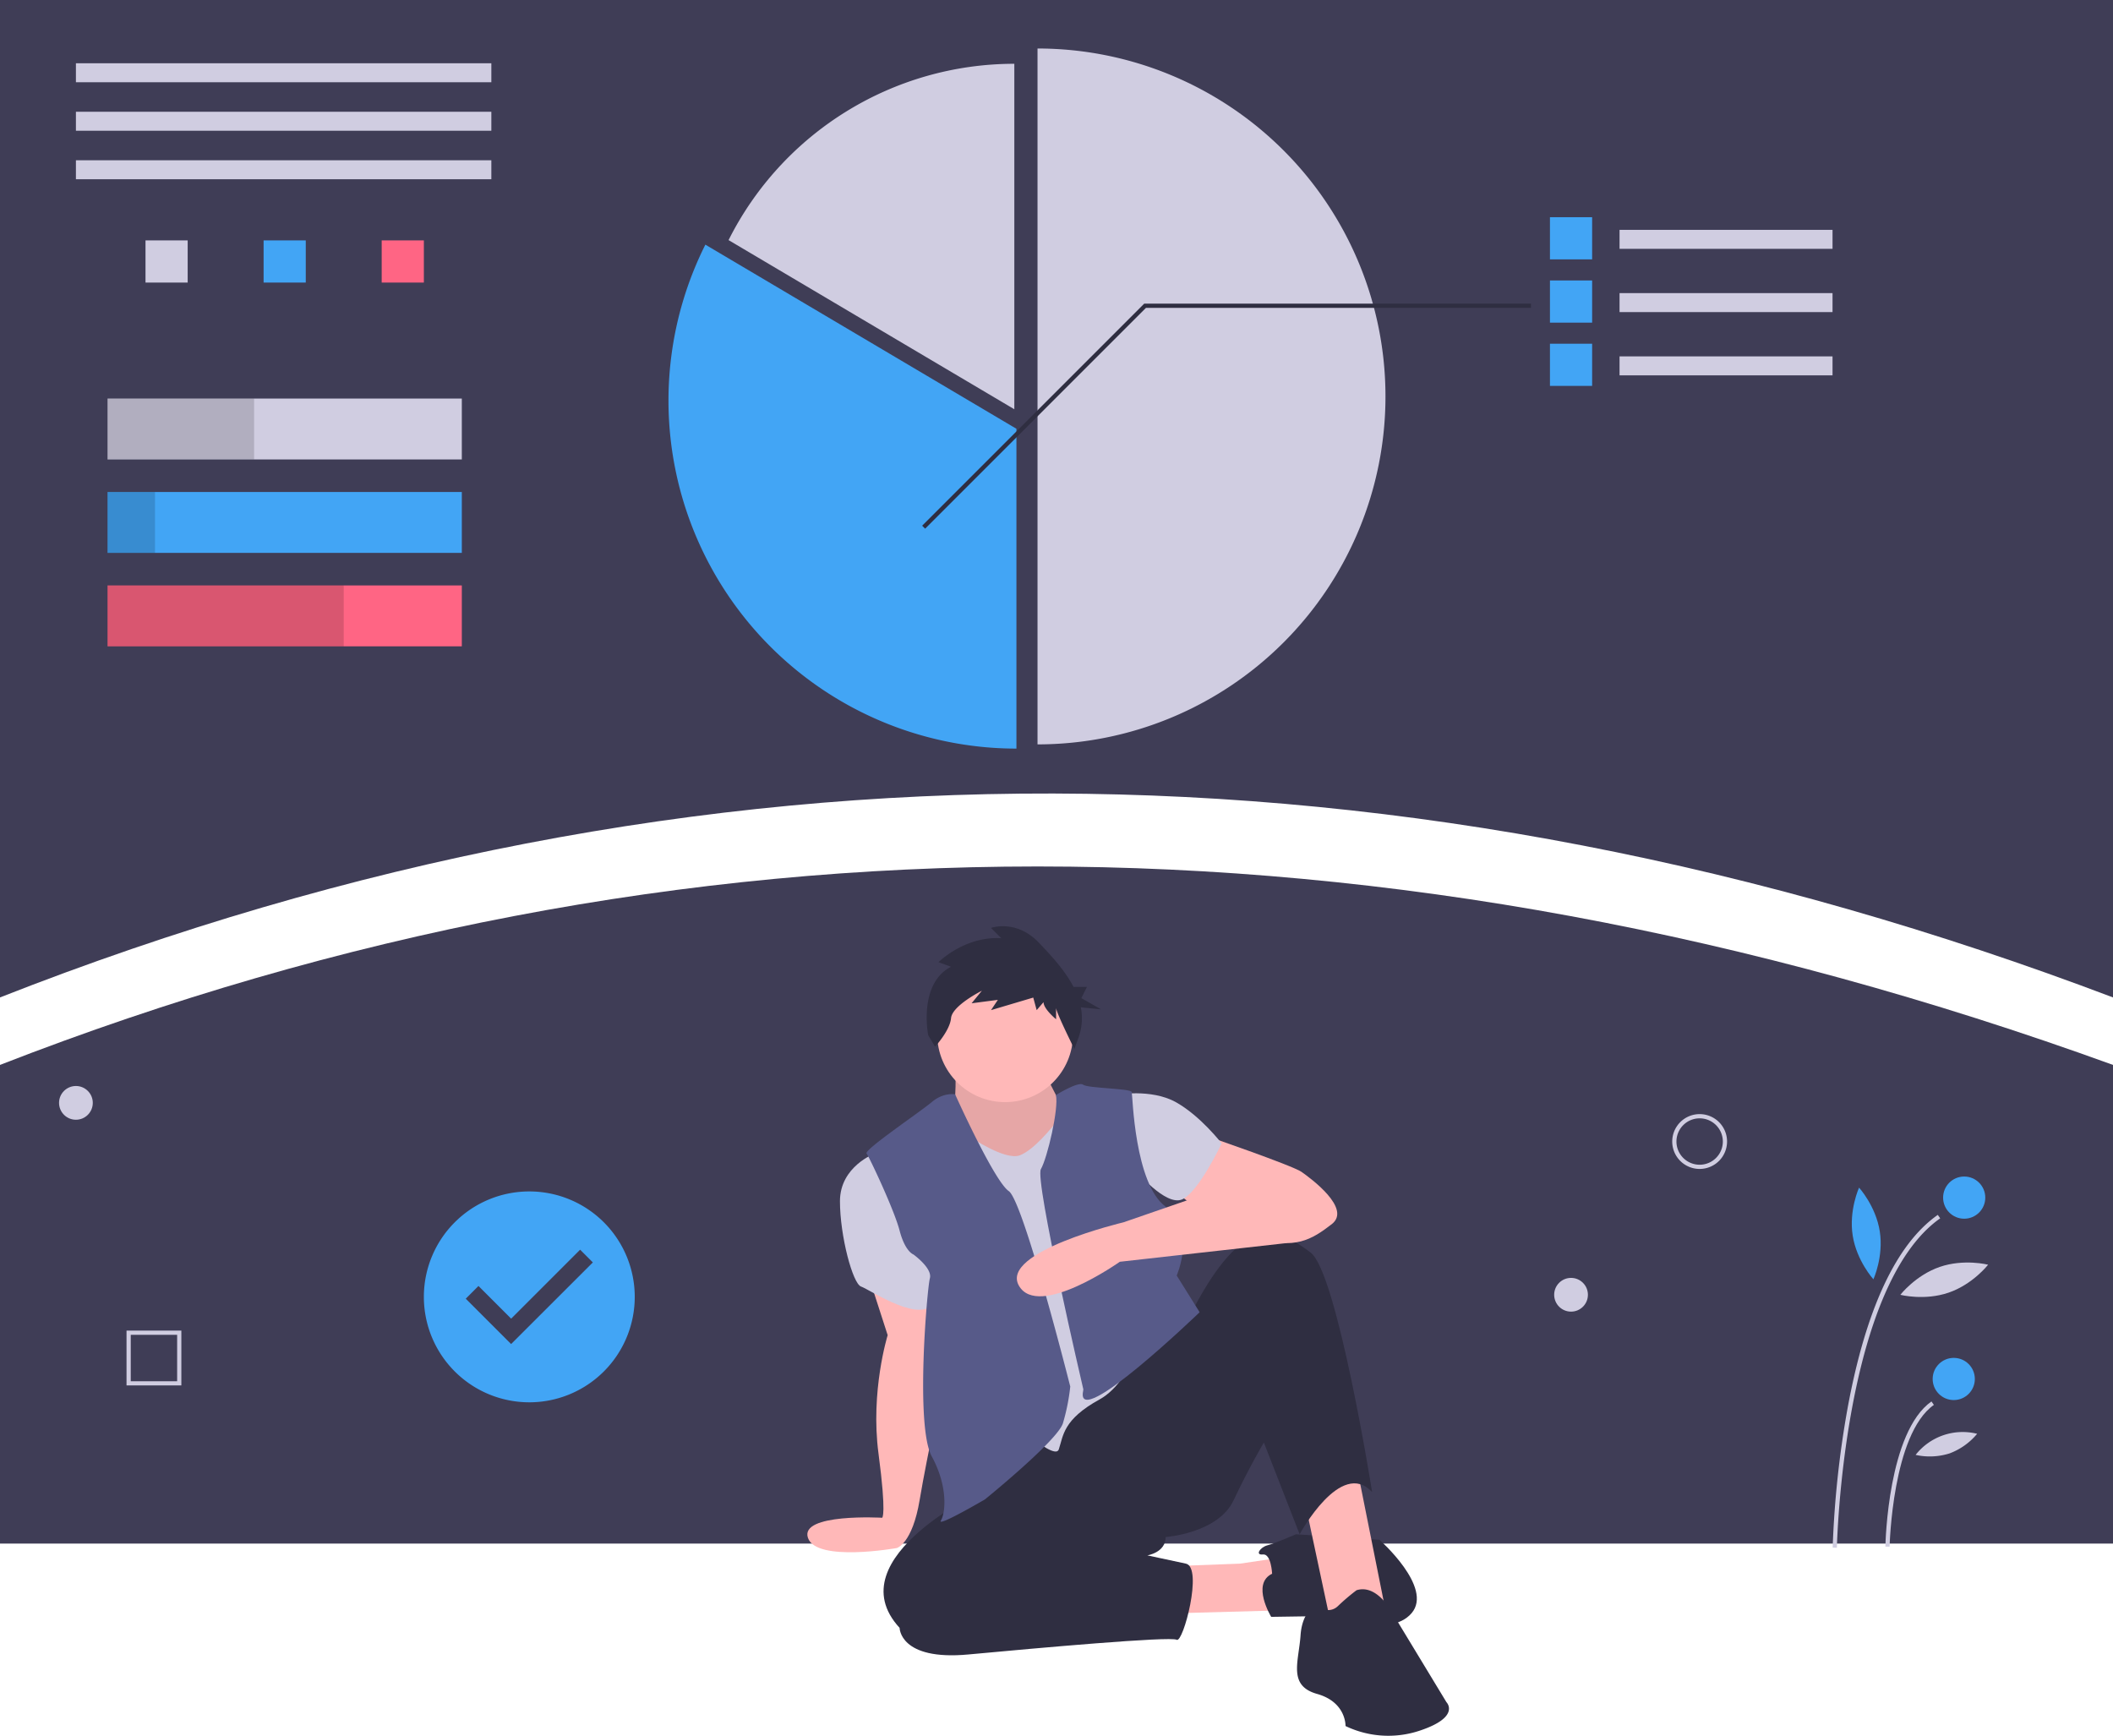 <svg id="ab83d798-7d25-4111-a4e2-42875f6e6704" data-name="Layer 1" xmlns="http://www.w3.org/2000/svg" width="1002" height="823.119" viewBox="0 0 1002 823.119"><title>personal_goals</title><path d="M1101,511.441c-335.922-127.294-669.972-130.563-1002,0v-473H1101Z" transform="translate(-99 -38.441)" fill="#3f3d56"/><rect x="36" y="30" width="197" height="9" fill="#d0cde1"/><rect x="36" y="53" width="197" height="9" fill="#d0cde1"/><rect x="36" y="76" width="197" height="9" fill="#d0cde1"/><rect x="69" y="114" width="20" height="20" fill="#d0cde1"/><rect x="125" y="114" width="20" height="20" fill="#42a5f5"/><rect x="181" y="114" width="20" height="20" fill="#ff6584"/><rect x="51" y="189" width="168" height="28.877" fill="#d0cde1"/><rect x="51" y="233.311" width="168" height="28.877" fill="#42a5f5"/><rect x="51" y="277.623" width="168" height="28.877" fill="#ff6584"/><rect x="51" y="189" width="69.5" height="28.877" opacity="0.15"/><rect x="51" y="233.311" width="22.5" height="28.877" opacity="0.15"/><rect x="51" y="277.623" width="112" height="28.877" opacity="0.15"/><path d="M591,61.441v330a165,165,0,0,0,0-330Z" transform="translate(-99 -38.441)" fill="#d0cde1"/><path d="M580,68.694a151.567,151.567,0,0,0-135.51,83.609L580,232.517Z" transform="translate(-99 -38.441)" fill="#d0cde1"/><path d="M433.49,154.454A165.046,165.046,0,0,0,581,393.441v-151.67Z" transform="translate(-99 -38.441)" fill="#42a5f5"/><rect x="768" y="109" width="101" height="9" fill="#d0cde1"/><rect x="735" y="103" width="20" height="20" fill="#42a5f5"/><rect x="768" y="139" width="101" height="9" fill="#d0cde1"/><rect x="735" y="133" width="20" height="20" fill="#42a5f5"/><rect x="768" y="169" width="101" height="9" fill="#d0cde1"/><rect x="735" y="163" width="20" height="20" fill="#42a5f5"/><polygon points="438.707 250.707 437.293 249.293 542.586 144 726 144 726 146 543.414 146 438.707 250.707" fill="#2f2e41"/><path d="M1101,770.441H99v-227q483-188.205,1002,0Z" transform="translate(-99 -38.441)" fill="#3f3d56"/><path d="M510.803,643.322,519.94,671.603s-8.267,26.541-4.351,56.128,1.74,30.457,1.74,30.457-39.126-2.252-35.21,9.495,42.172,4.863,42.172,4.863,7.347-1.978,10.828-22.863,12.232-61.111,12.232-61.111L539.122,650.597Z" transform="translate(-99 -38.441)" fill="#ffb8b8"/><path d="M513.849,585.453s-16.534,6.091-16.534,22.625,6.091,39.159,10.007,40.464,30.022,19.144,34.808,6.527S513.849,585.453,513.849,585.453Z" transform="translate(-99 -38.441)" fill="#d0cde1"/><polygon points="553.211 742.808 588.019 741.503 614.56 737.587 606.728 763.693 542.333 765.433 553.211 742.808" fill="#ffb8b8"/><path d="M702.247,784.73s-.435-9.572-4.351-9.137-1.305-3.481,2.175-4.351,13.488-5.221,13.488-5.221l39.594,2.611s25.671,22.625,15.229,34.808-37.419,1.305-37.419,1.305l-29.152.435S692.24,789.516,702.247,784.73Z" transform="translate(-99 -38.441)" fill="#2f2e41"/><polygon points="618.911 712.786 631.529 771.96 657.635 766.739 642.842 692.772 627.178 684.505 618.911 712.786" fill="#ffb8b8"/><path d="M567.801,743.83s-73.097,33.068-42.205,66.57c0,0,0,15.664,32.633,12.618s95.722-8.702,98.768-6.962,12.618-34.373,4.351-36.113-18.274-3.916-18.274-3.916,8.702-1.305,8.702-8.702c0,0,24.801-1.74,32.197-17.404s14.358-27.411,14.358-27.411l16.969,43.51s19.58-36.113,34.373-20.015c0,0-16.534-103.989-29.152-113.561s-21.32-12.618-33.068-3.916-22.625,30.892-22.625,30.892Z" transform="translate(-99 -38.441)" fill="#2f2e41"/><path d="M742.277,792.562a98.037,98.037,0,0,0-8.702,7.397c-3.481,3.481-8.267,1.74-8.702,0s-8.267,1.305-9.137,13.923-6.091,23.931,7.832,27.846,13.488,15.229,13.488,15.229a46.934,46.934,0,0,0,35.243,2.176c19.58-6.527,12.618-13.488,12.618-13.488l-26.106-43.075S751.849,789.516,742.277,792.562Z" transform="translate(-99 -38.441)" fill="#2f2e41"/><path d="M670.05,576.751s41.77,14.358,46.121,17.404,23.931,17.404,14.358,24.801S713.125,631.139,694.416,625.483s-39.594-23.06-39.594-23.06Z" transform="translate(-99 -38.441)" fill="#ffb8b8"/><path d="M628.28,557.607s16.534-3.046,28.282,3.481,21.755,19.58,21.755,19.58-10.878,23.06-18.709,26.541-22.19-13.923-22.19-13.923Z" transform="translate(-99 -38.441)" fill="#d0cde1"/><path d="M552.137,544.989s.435,16.969-1.305,18.709,20.885,53.082,45.686,30.457,5.656-31.762,5.656-31.762-9.137-16.969-8.702-18.709-40.464,0-40.464,0Z" transform="translate(-99 -38.441)" fill="#ffb8b8"/><path d="M552.137,544.989s.435,16.969-1.305,18.709,20.885,53.082,45.686,30.457,5.656-31.762,5.656-31.762-9.137-16.969-8.702-18.709-40.464,0-40.464,0Z" transform="translate(-99 -38.441)" opacity="0.1"/><path d="M559.099,577.621s16.534,11.313,23.495,8.702,15.664-13.923,16.534-14.793,45.251,88.326,45.251,88.326-6.527,32.633-23.931,42.205-17.186,17.186-19.362,23.713-30.24-20.667-30.24-20.667l-17.839-75.708V583.278Z" transform="translate(-99 -38.441)" fill="#d0cde1"/><path d="M551.92,557.389s-5.439-1.088-11.095,3.698-32.197,22.625-30.892,24.366,13.053,26.541,15.664,36.549,6.527,11.313,6.527,11.313,9.137,6.527,7.832,11.313-6.962,70.051.87,84.41,6.527,26.976,4.351,30.457,20.885-10.007,20.885-10.007,34.373-27.846,36.984-36.113a97.263,97.263,0,0,0,3.481-17.404S584.335,608.079,577.373,603.292,551.92,557.389,551.92,557.389Z" transform="translate(-99 -38.441)" fill="#575a89"/><path d="M599.72,557.733s10.721-6.653,12.897-4.913,22.625,1.74,23.06,3.481,1.305,43.51,16.099,54.388,5.221,32.633,5.221,32.633l10.878,17.404s-59.173,56.994-55.258,37.419c.218-1.088,0-1.305,0-1.305s-23.06-98.768-20.015-103.989S601.182,563.951,599.72,557.733Z" transform="translate(-99 -38.441)" fill="#575a89"/><path d="M690.935,597.636,631.761,618.086s-58.739,13.923-49.602,30.022,47.861-11.313,47.861-11.313l78.8-8.829S740.101,601.552,690.935,597.636Z" transform="translate(-99 -38.441)" fill="#ffb8b8"/><circle cx="476.633" cy="490.449" r="32.197" fill="#ffb8b8"/><path d="M549.992,496.891l-5.956-2.166s12.453-12.453,29.779-11.37l-4.873-4.873s11.912-4.331,22.741,7.039c5.692,5.977,12.279,13.003,16.385,20.917h6.378l-2.662,5.324,9.317,5.324-9.563-.956a26.866,26.866,0,0,1-.905,13.789l-2.166,5.956s-8.663-17.326-8.663-19.492v5.414s-5.956-4.873-5.956-8.122L590.6,517.466l-1.624-5.956-20.033,5.956,3.249-4.873-12.453,1.624,4.873-5.956s-14.077,7.039-14.619,12.995c-.541,5.956-7.58,13.536-7.58,13.536l-3.249-5.414S534.29,505.013,549.992,496.891Z" transform="translate(-99 -38.441)" fill="#2f2e41"/><path d="M970.067,772.394l-2-.039a463.835,463.835,0,0,1,7.1-66.287c8.648-46.881,23.029-77.67,42.743-91.512l1.148,1.637C973.007,648.526,970.091,771.158,970.067,772.394Z" transform="translate(-99 -38.441)" fill="#d0cde1"/><path d="M995.067,771.915l-2-.039c.043-2.215,1.293-54.414,21.843-68.842l1.148,1.637C996.338,718.517,995.077,771.383,995.067,771.915Z" transform="translate(-99 -38.441)" fill="#d0cde1"/><circle cx="931.436" cy="567.933" r="10" fill="#42a5f5"/><circle cx="926.484" cy="653.933" r="10" fill="#42a5f5"/><path d="M990.406,622.369c1.879,12.004-3.019,22.741-3.019,22.741s-7.945-8.726-9.825-20.73,3.019-22.741,3.019-22.741S988.527,610.365,990.406,622.369Z" transform="translate(-99 -38.441)" fill="#42a5f5"/><path d="M1023.062,651.431c-11.493,3.942-22.904,1.034-22.904,1.034s7.223-9.3,18.716-13.242,22.903-1.034,22.903-1.034S1034.555,647.489,1023.062,651.431Z" transform="translate(-99 -38.441)" fill="#d0cde1"/><path d="M1023.462,727.684a31.134,31.134,0,0,1-16.064.694,28.374,28.374,0,0,1,29.172-10.006A31.134,31.134,0,0,1,1023.462,727.684Z" transform="translate(-99 -38.441)" fill="#d0cde1"/><path d="M904.984,592.776a13,13,0,1,1,13-13A13.014,13.014,0,0,1,904.984,592.776Zm0-24a11,11,0,1,0,11,11A11.012,11.012,0,0,0,904.984,568.776Z" transform="translate(-99 -38.441)" fill="#d0cde1"/><circle cx="745" cy="614" r="8" fill="#d0cde1"/><circle cx="36" cy="523" r="8" fill="#d0cde1"/><path d="M185,695.441H159v-26h26Zm-24-2h22v-22H161Z" transform="translate(-99 -38.441)" fill="#d0cde1"/><path d="M350,603.441a50,50,0,1,0,50,50A50,50,0,0,0,350,603.441Zm-8.625,72.375-21.507-21.507,6.033-6.033,15.495,15.495,32.705-32.705,6.032,6.033Z" transform="translate(-99 -38.441)" fill="#42a5f5"/></svg>